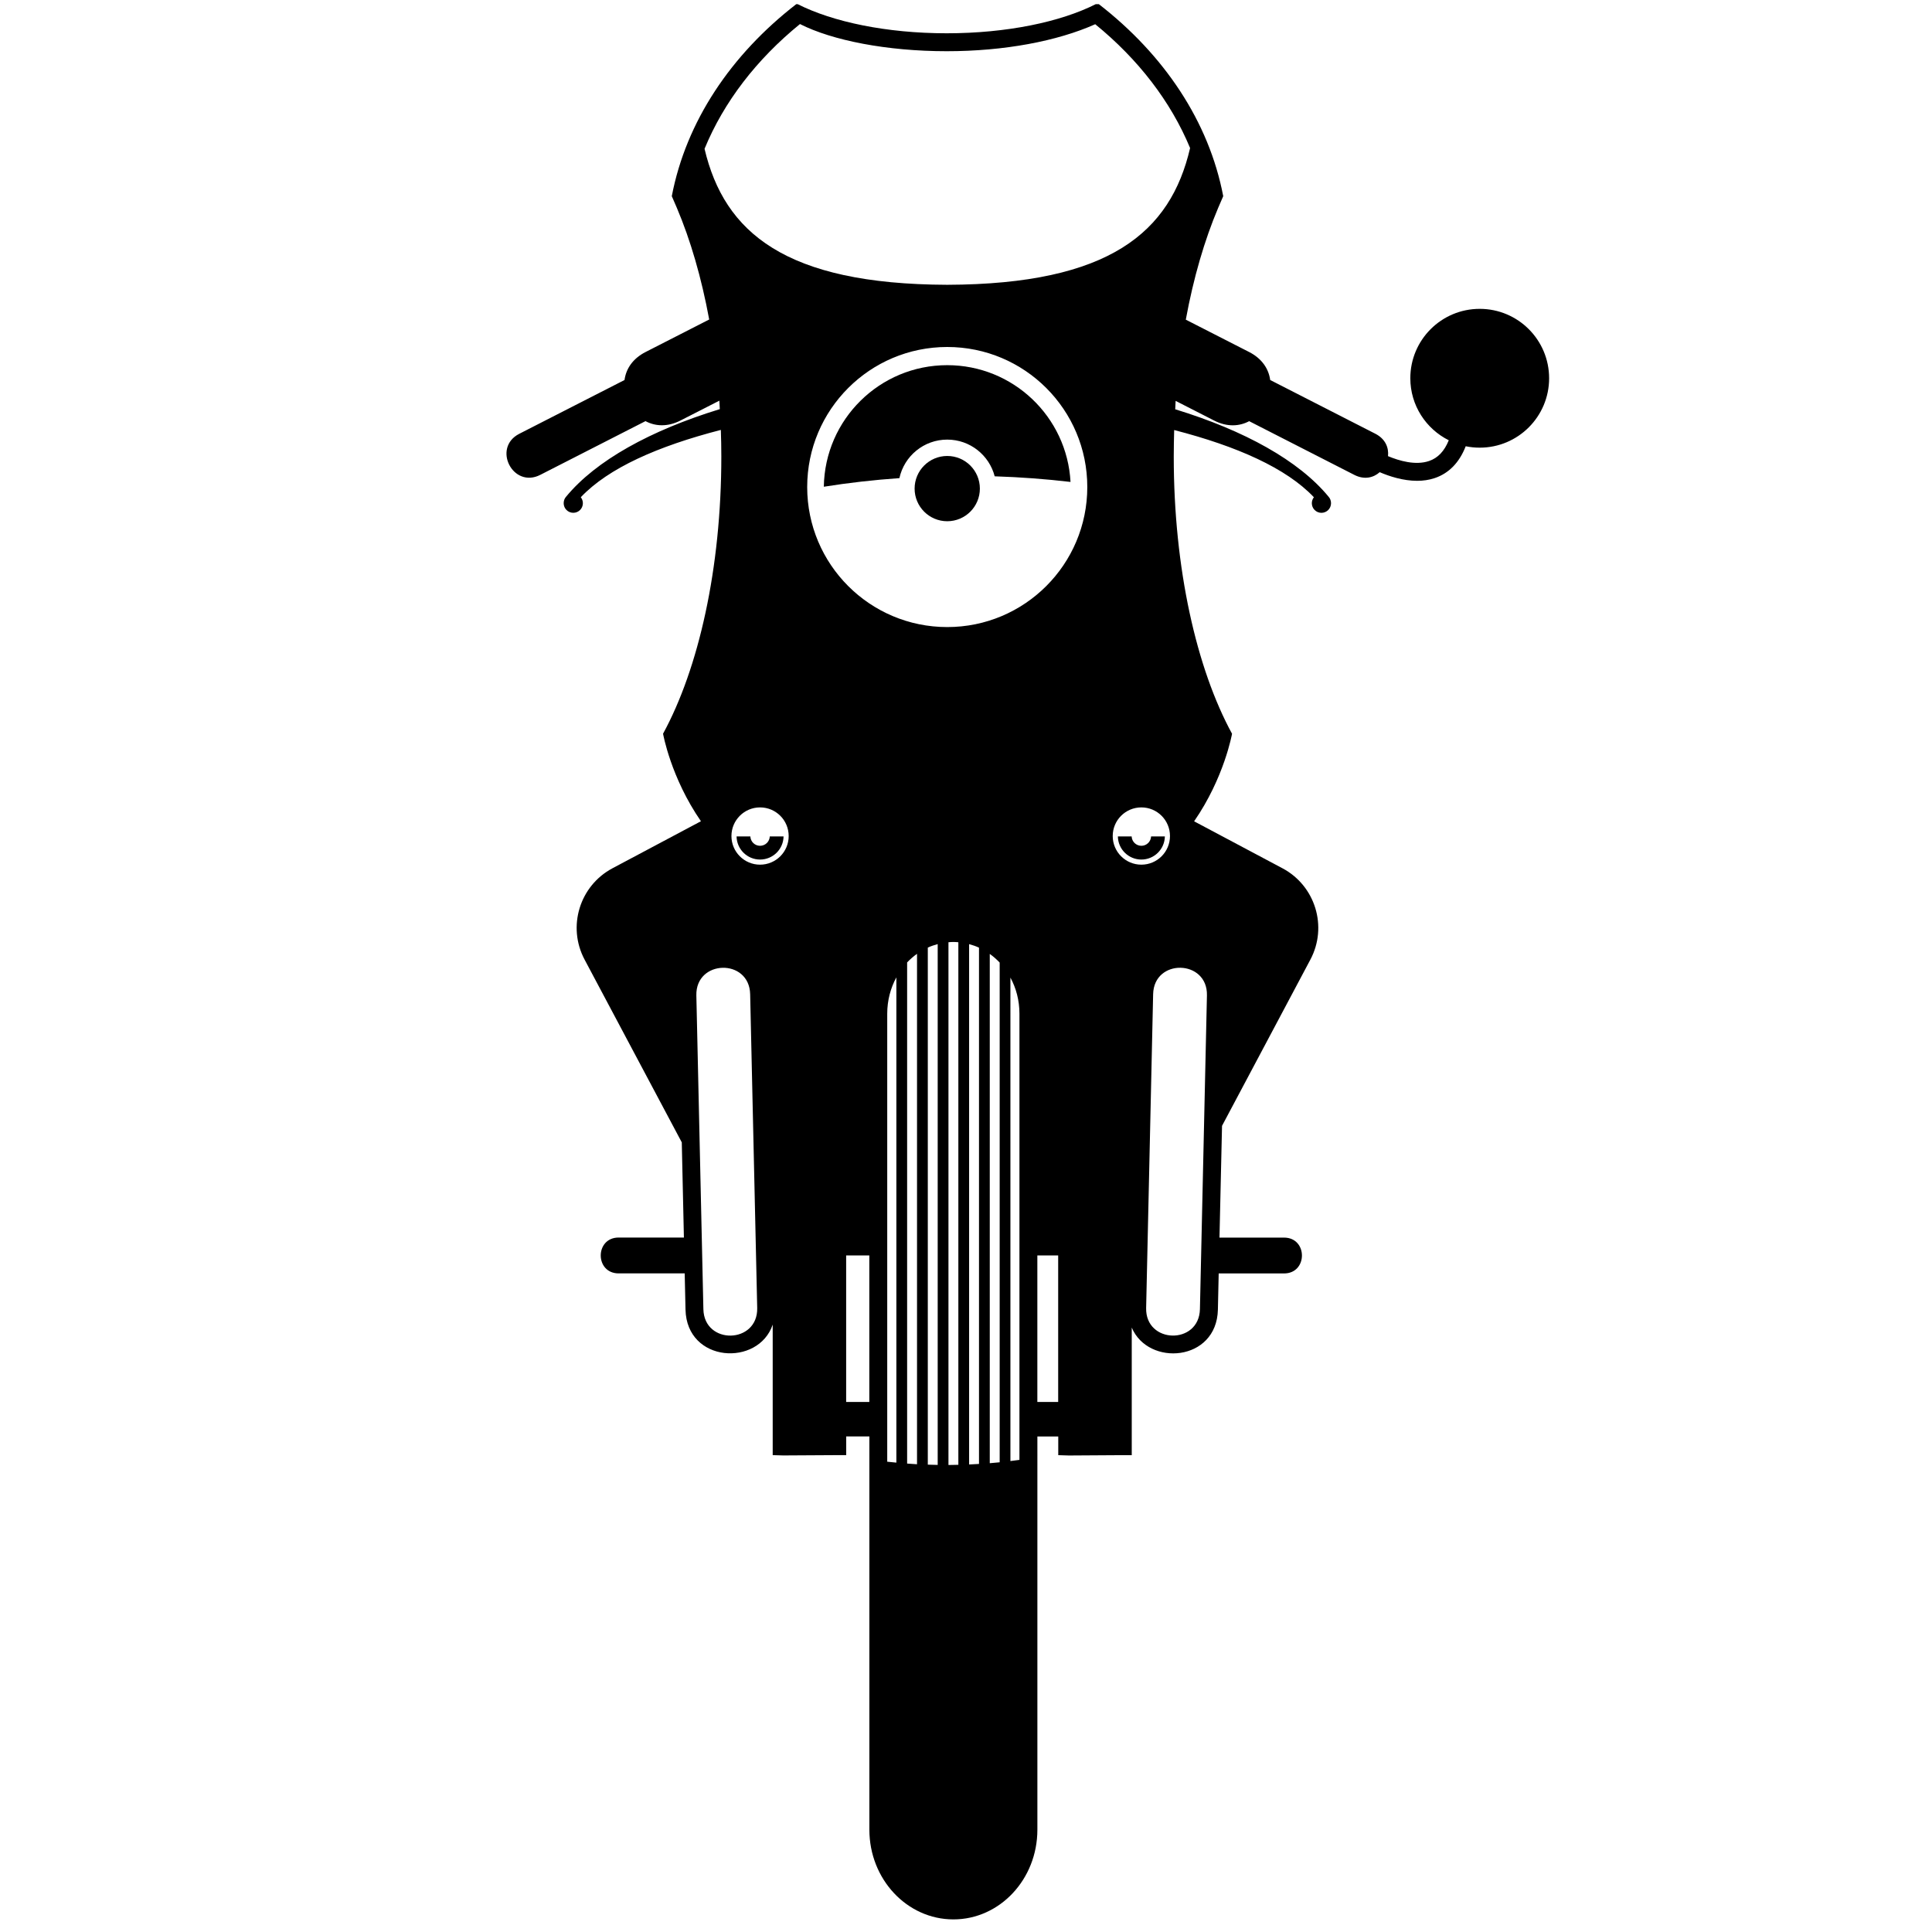 <svg xmlns:x="http://ns.adobe.com/Extensibility/1.0/" xmlns:i="http://ns.adobe.com/AdobeIllustrator/10.0/" xmlns:graph="http://ns.adobe.com/Graphs/1.0/" xmlns="http://www.w3.org/2000/svg" xmlns:xlink="http://www.w3.org/1999/xlink" xmlns:a="http://ns.adobe.com/AdobeSVGViewerExtensions/3.0/" version="1.0" id="Layer_1" x="0px" y="0px" width="100px" height="100px" viewBox="0 0 100 100" enable-background="new 0 0 100 100" xml:space="preserve">
<g>
	<g>
		<g>
			<path fill="#000000" d="M59.58,43.293c-0.012,0.27-0.23,0.485-0.503,0.485c-0.271,0-0.493-0.215-0.503-0.485h-0.713     c0.01,0.663,0.551,1.197,1.216,1.197s1.205-0.535,1.216-1.197H59.58z"/>
			<g>
				<circle fill="#000000" cx="49.029" cy="25.29" r="1.689"/>
				<g>
					<path fill="#000000" d="M49.029,18.901c-3.497,0-6.336,2.809-6.388,6.292c1.264-0.201,2.571-0.352,3.912-0.445       c0.248-1.14,1.263-1.994,2.476-1.994c1.181,0,2.173,0.808,2.456,1.9c1.34,0.043,2.65,0.141,3.925,0.291       C55.229,21.576,52.441,18.901,49.029,18.901z"/>
					<path fill="#000000" d="M76.59,15.986c-1.984,0-3.592,1.607-3.592,3.591c0,1.407,0.812,2.623,1.99,3.211       c-0.228,0.565-0.562,0.918-1.021,1.074c-0.699,0.238-1.547-0.01-2.124-0.252c0.048-0.435-0.134-0.892-0.653-1.158l-5.445-2.783       c-0.076-0.563-0.412-1.103-1.09-1.449l-3.278-1.674c0.397-2.168,0.972-4.125,1.672-5.779l0.265-0.613       c-0.738-3.863-3.055-7.317-6.439-9.939h-0.157c-1.821,0.92-4.603,1.508-7.717,1.508s-5.894-0.588-7.715-1.508h-0.071       c-3.387,2.623-5.702,6.076-6.443,9.939l0.265,0.613c0.7,1.651,1.272,3.606,1.671,5.771l-3.294,1.683       c-0.679,0.347-1.014,0.886-1.089,1.449l-5.446,2.783c-1.418,0.723-0.332,2.851,1.086,2.126l5.446-2.781       c0.501,0.268,1.135,0.313,1.813-0.033l2.01-1.026c0.011,0.144,0.015,0.293,0.023,0.438c-3.597,1.103-6.417,2.665-7.955,4.532       c-0.082,0.088-0.126,0.209-0.126,0.338c0,0.274,0.223,0.496,0.498,0.496c0.274,0,0.496-0.222,0.496-0.496       c0-0.117-0.04-0.225-0.108-0.31c1.428-1.508,3.981-2.642,7.249-3.484c0.015,0.454,0.025,0.912,0.025,1.375       c0,5.803-1.178,10.977-3.016,14.349c0,0,0.398,2.272,1.961,4.53l-4.578,2.434c-1.704,0.907-2.351,3.023-1.445,4.727       l5.031,9.461l0.11,4.926h-3.376c-1.238,0-1.238,1.856,0,1.856h3.417l0.042,1.874c0.062,2.759,3.773,2.967,4.513,0.777v6.756       l0.553,0.016l2.716-0.016h0.536v-0.967h1.199v20.353c0,2.565,1.947,4.644,4.349,4.644c2.402,0,4.347-2.078,4.347-4.644V74.352       h1.08v0.967l0.554,0.017l2.715-0.017h0.535v-6.604c0.854,2.028,4.397,1.769,4.459-0.928l0.041-1.874h3.382       c1.236,0,1.236-1.855,0-1.855h-3.341l0.132-5.785l4.572-8.603c0.906-1.704,0.261-3.82-1.442-4.727l-4.575-2.432       c1.563-2.258,1.963-4.532,1.963-4.532c-1.838-3.372-3.017-8.546-3.017-14.349c0-0.462,0.01-0.919,0.022-1.371       c3.263,0.842,5.808,1.974,7.232,3.479c-0.068,0.085-0.107,0.193-0.107,0.31c0,0.274,0.224,0.496,0.496,0.496       c0.275,0,0.498-0.222,0.498-0.496c0-0.129-0.045-0.25-0.127-0.338c-1.533-1.865-4.348-3.425-7.938-4.526       c0.01-0.145,0.014-0.292,0.021-0.435l1.993,1.018c0.679,0.347,1.312,0.301,1.814,0.033l5.444,2.781       c0.519,0.264,0.988,0.147,1.312-0.141c0.503,0.216,1.212,0.447,1.938,0.447c0.305,0,0.613-0.041,0.912-0.142       c0.733-0.248,1.273-0.803,1.602-1.647c0.236,0.048,0.475,0.073,0.725,0.073c1.984,0,3.592-1.608,3.592-3.592       C80.182,17.594,78.574,15.986,76.59,15.986z M36.407,67.764l-0.364-16.242c-0.042-1.863,2.743-1.928,2.785-0.062l0.365,16.243       C39.234,69.564,36.449,69.628,36.407,67.764z M39.34,44.755c-0.818,0-1.481-0.664-1.481-1.482c0-0.819,0.664-1.482,1.481-1.482       c0.819,0,1.482,0.663,1.482,1.482C40.823,44.091,40.16,44.755,39.34,44.755z M44.996,72.566h-1.199v-7.584h1.199V72.566z        M46.396,75.705c-0.158-0.016-0.316-0.03-0.473-0.047v-6.879v-7.768v-8.541c0-0.695,0.176-1.335,0.473-1.882V75.705z        M47.465,75.789c-0.171-0.012-0.341-0.023-0.512-0.035V49.815c0.157-0.166,0.329-0.315,0.512-0.446V75.789z M48.535,75.824       c-0.171-0.004-0.341-0.008-0.512-0.014V49.048c0.166-0.077,0.337-0.134,0.512-0.182V75.824z M49.604,75.818       c-0.171,0.004-0.34,0.01-0.512,0.01V48.77c0.085-0.007,0.168-0.014,0.253-0.014c0.086,0,0.173,0.007,0.259,0.014V75.818z        M50.673,75.773c-0.169,0.012-0.34,0.021-0.512,0.028V48.868c0.175,0.047,0.347,0.106,0.512,0.182V75.773z M51.743,75.688       c-0.169,0.019-0.341,0.031-0.513,0.047V49.375c0.184,0.13,0.354,0.281,0.513,0.447V75.688z M52.766,61.014v7.768v6.781       c-0.154,0.021-0.311,0.039-0.467,0.06V50.6c0.295,0.545,0.467,1.178,0.467,1.871V61.014z M54.771,72.566h-1.078v-7.584h1.078       V72.566z M49.029,32.457c-4.004,0-7.249-3.244-7.249-7.248s3.245-7.249,7.249-7.249c4.004,0,7.249,3.245,7.249,7.249       S53.033,32.457,49.029,32.457z M57.594,43.273c0-0.819,0.664-1.482,1.483-1.482s1.481,0.663,1.481,1.482       c0,0.818-0.662,1.482-1.481,1.482S57.594,44.091,57.594,43.273z M62.471,51.521l-0.363,16.242       c-0.043,1.863-2.828,1.801-2.784-0.062l0.362-16.243C59.727,49.594,62.514,49.657,62.471,51.521z M49.029,14.741       c-8.386-0.028-11.54-2.709-12.562-7.039c0.998-2.427,2.694-4.63,4.939-6.457c1.674,0.849,4.506,1.406,7.593,1.406       c2.979,0,5.722-0.52,7.69-1.397c2.226,1.814,3.912,4,4.91,6.409C60.586,12.015,57.439,14.713,49.029,14.741z"/>
				</g>
			</g>
		</g>
		<path fill="#000000" d="M39.34,43.778c-0.272,0-0.491-0.215-0.502-0.485h-0.713c0.01,0.663,0.551,1.197,1.216,1.197    c0.666,0,1.207-0.535,1.216-1.197h-0.713C39.833,43.562,39.613,43.778,39.34,43.778z"/>
	</g>
</g>
</svg>